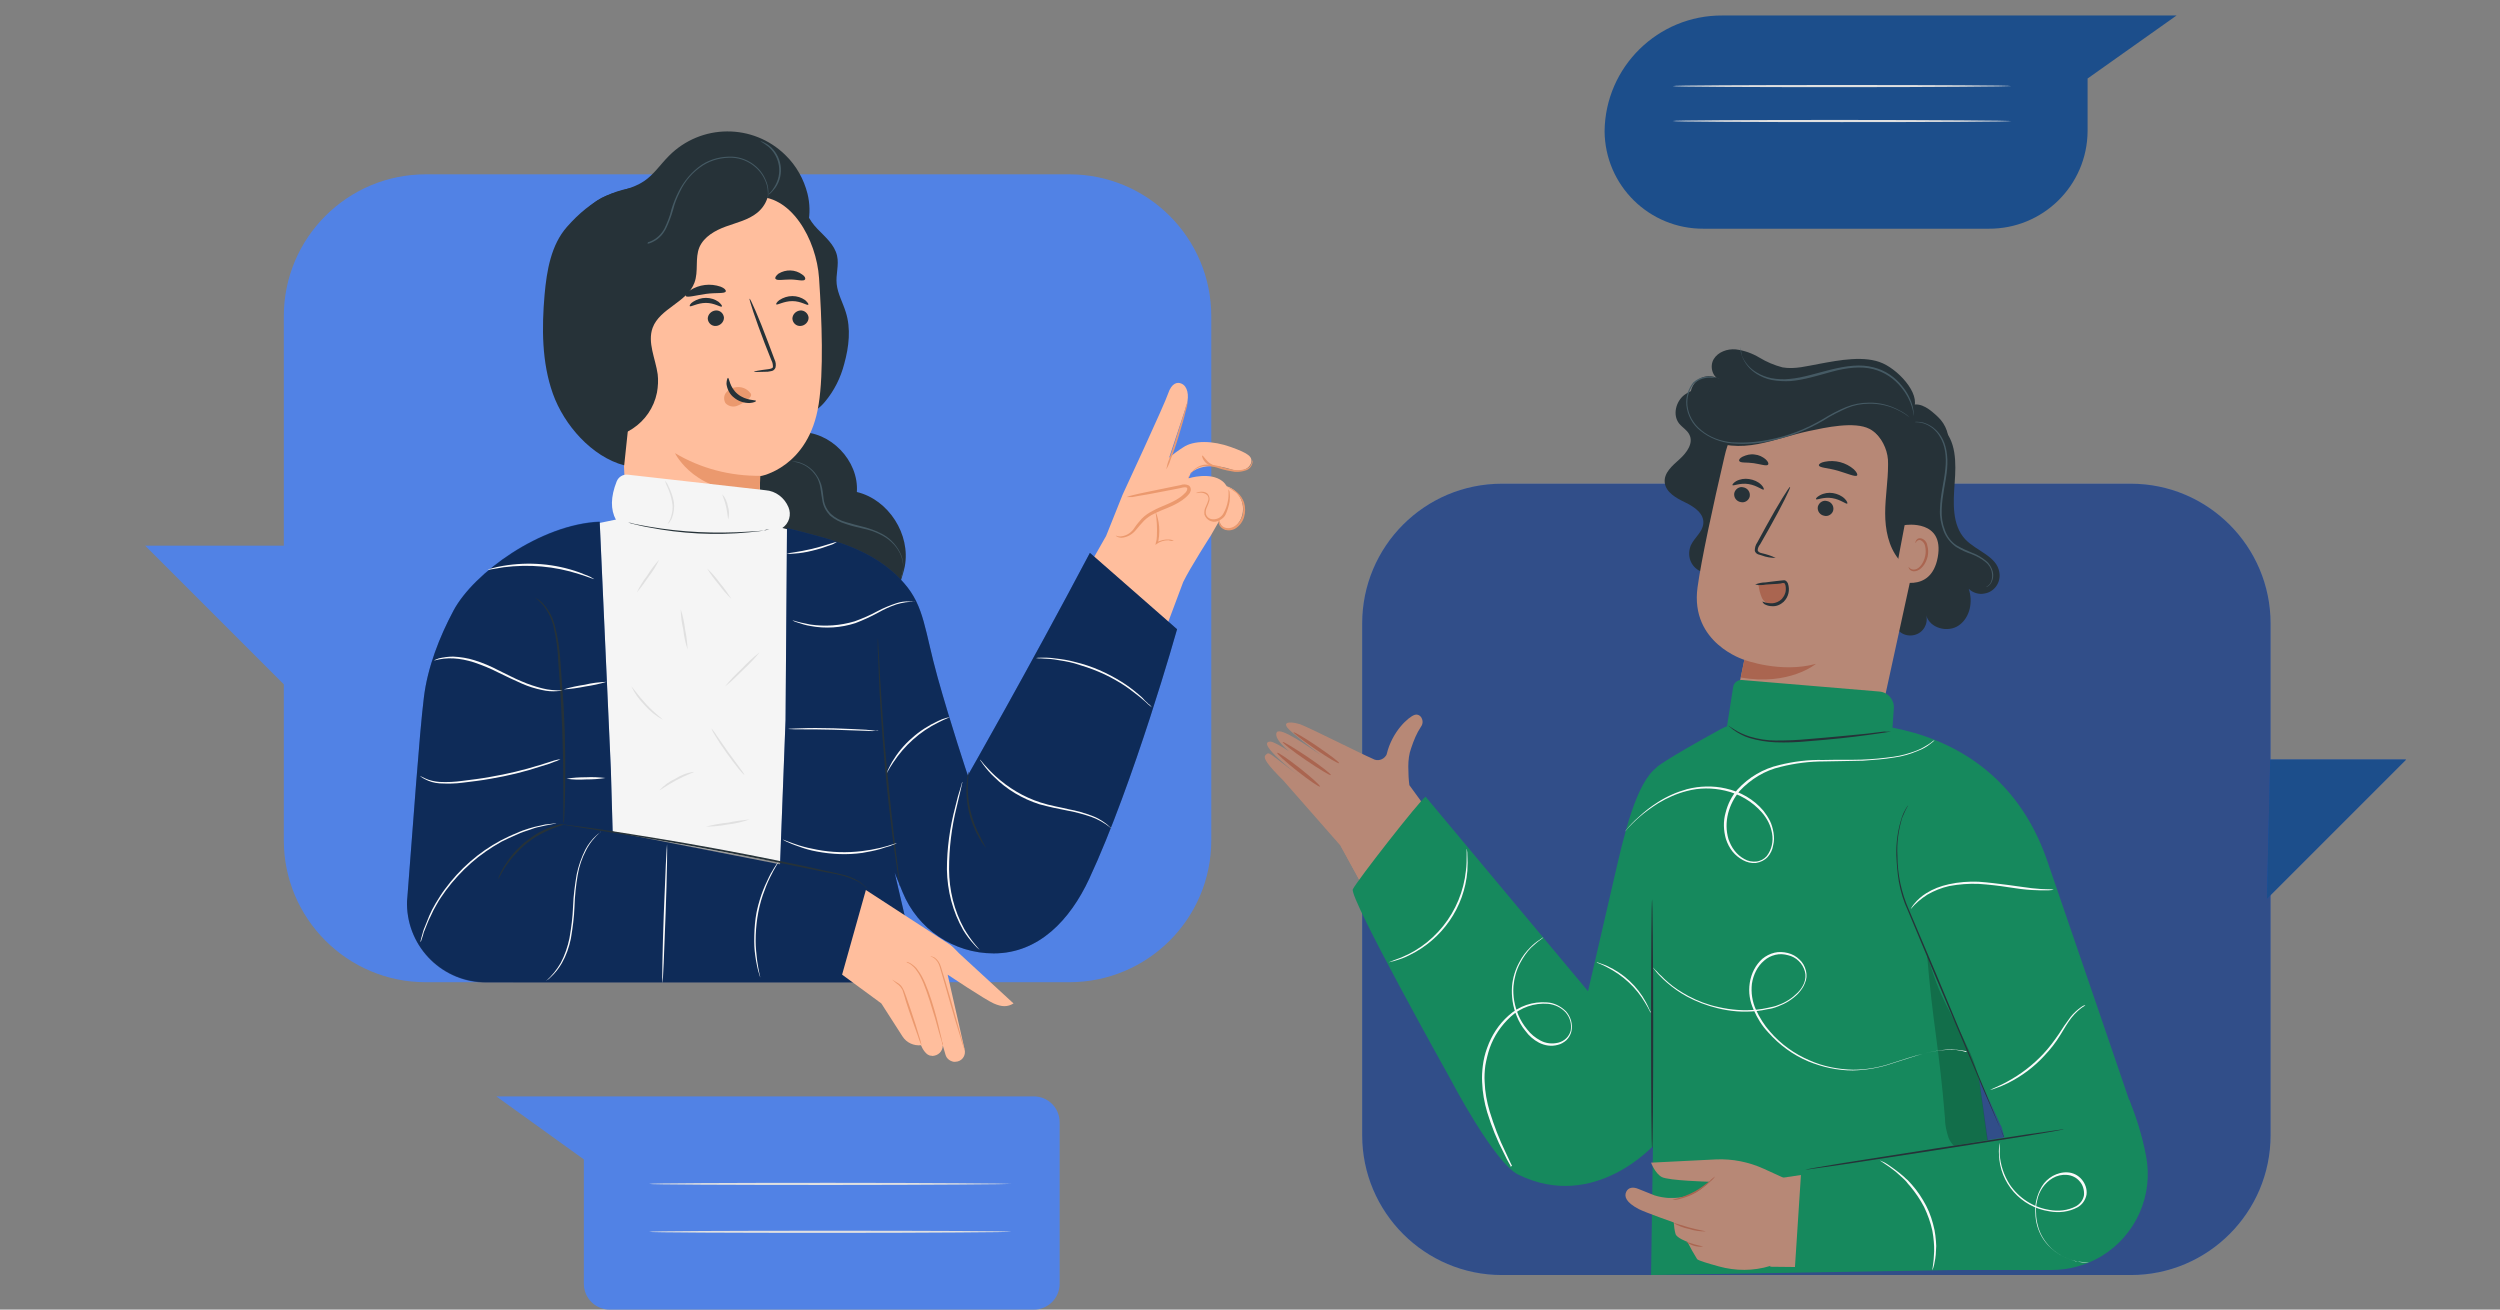 <?xml version="1.0" encoding="utf-8"?>
<!-- Generator: Adobe Illustrator 23.0.2, SVG Export Plug-In . SVG Version: 6.00 Build 0)  -->
<svg version="1.1" id="Camada_1" xmlns="http://www.w3.org/2000/svg" xmlns:xlink="http://www.w3.org/1999/xlink" x="0px" y="0px"
	 viewBox="0 0 694.1 363.6" style="enable-background:new 0 0 694.1 363.6;" xml:space="preserve">
<rect x="0" y="0" width="694.1" height="363.6" fill="#808080" stroke="none"/>
<style type="text/css">
	.st0{fill:#E0E0E0;}
	.st1{fill:#1C4E8B;}
	.st2{fill:#5182E5;}
	.st3{opacity:0.4;}
	.st4{fill:#1550AF;}
	.st5{fill:#B78876;}
	.st6{fill:#AA6550;}
	.st7{fill:#263238;}
	.st8{fill:#455A64;}
	.st9{fill:#FAFAFA;}
	.st10{fill:#16895D;}
	.st11{opacity:0.2;}
	.st12{fill:#FFBE9D;}
	.st13{fill:#EB996E;}
	.st14{fill:#F5F5F5;}
	.st15{fill:#184793;}
</style>
<title>contact-illustration</title>
<path class="st0" d="M607,175.1c0.3,0.3,0.5,0.6,0.8,1l1.9,2.9c1.6,2.4,3.8,5.8,6.2,9.6s4.5,7.2,6.1,9.7l1.8,3
	c0.2,0.4,0.4,0.7,0.6,1.1c-0.3-0.3-0.5-0.6-0.8-1l-1.9-2.9c-1.6-2.4-3.8-5.8-6.2-9.6s-4.5-7.2-6.1-9.7l-1.8-3
	C607.4,175.9,607.2,175.5,607,175.1z"/>
<path class="st0" d="M86.9,140.6c0.2-0.2,0.3-0.4,0.4-0.7l1-2c0.9-1.8,2-4.4,3.5-7.6c2.8-6.5,6.5-15.5,10.5-25.5s7.5-19.1,10.3-25.6
	l3.3-7.7l0.9-2.1c0.1-0.2,0.2-0.5,0.3-0.8c-0.2,0.2-0.3,0.4-0.4,0.7l-1,2c-0.9,1.8-2.1,4.4-3.5,7.6c-2.9,6.4-6.5,15.5-10.5,25.5
	s-7.5,19.1-10.3,25.5l-3.3,7.7l-0.9,2.1C87,140,87,140.3,86.9,140.6z"/>
<path class="st1" d="M478.2,4.3h126.1l-24.7,17.5v14.6c-0.1,15.1-12.4,27.2-27.5,27.1h-79.1c-15.1,0.1-27.4-12-27.5-27.1l0,0
	C445.7,18.6,460.3,4.2,478.2,4.3C478.2,4.3,478.2,4.3,478.2,4.3z"/>
<path class="st0" d="M558.4,23.9c0,0.1-21,0.3-47,0.3s-47-0.1-47-0.3s21-0.3,47-0.3S558.4,23.7,558.4,23.9z"/>
<path class="st0" d="M558.4,33.6c0,0.2-21,0.3-47,0.3s-47-0.1-47-0.3s21-0.3,47-0.3S558.4,33.5,558.4,33.6z"/>
<path class="st2" d="M287,304.4H137.8l24.3,17.5v34.5c0,4,3.2,7.2,7.2,7.2H287c4,0,7.2-3.2,7.2-7.2v-44.8
	C294.2,307.6,291,304.4,287,304.4z"/>
<path class="st0" d="M280.8,328.7c0,0.1-22.5,0.3-50.3,0.3s-50.3-0.1-50.3-0.3s22.5-0.3,50.3-0.3S280.8,328.6,280.8,328.7z"/>
<path class="st0" d="M280.8,342c0,0.1-22.5,0.3-50.3,0.3s-50.3-0.1-50.3-0.3s22.5-0.3,50.3-0.3S280.8,341.8,280.8,342z"/>
<g id="Character_2">
	<path class="st2" d="M417,134.3h174.6c21.4,0,38.8,17.4,38.8,38.8v142.1c0,21.4-17.4,38.8-38.8,38.8H417
		c-21.4,0-38.8-17.4-38.8-38.8V173.1C378.2,151.7,395.5,134.3,417,134.3z"/>
	<g class="st3">
		<path d="M417,134.3h174.6c21.4,0,38.8,17.4,38.8,38.8v142.1c0,21.4-17.4,38.8-38.8,38.8H417c-21.4,0-38.8-17.4-38.8-38.8V173.1
			C378.2,151.7,395.5,134.3,417,134.3z"/>
	</g>
	<polygon class="st4" points="630.3,210.9 668,210.9 629.4,249.5 	"/>
	<polygon class="st1" points="630.3,210.9 668,210.9 629.4,249.5 	"/>
	<path class="st5" d="M372.1,234.7l-15.8-18c-4.3-4.3-5.8-6.3-4.9-7.1c1.1-1,0.6-0.7,9.5,6c0,0-12.6-9.6-8.2-9.7
		c0.8,0,2.9,1.2,5.2,2.7c-3.1-2.6-4-4.4-3.4-5.3c1-1.5,8.7,3.9,12.3,6.4c-2.9-2.2-8.4-6.4-9.4-7.7c-1.3-1.8,1.4-1.6,3.6-0.9
		c2.5,0.9,16.1,7.8,20.2,9.6c1.2,0.7,2.8,0.3,3.6-0.9c0.1-0.1,0.1-0.2,0.2-0.4c1.5-6.3,6-10.3,7.7-10.9s3,1.7,1.8,3.3
		c-1.2,1.8-2,3.8-2.7,5.9c-0.6,1.6-0.8,3.4-0.8,5.1c0,2,0.1,3.7,0.3,5.2l14.5,19.9l-24.2,14L372.1,234.7z"/>
	<path class="st6" d="M366.5,218.4c-0.2,0.2-3-1.7-6.3-4.3s-5.8-4.9-5.6-5.1s3,1.7,6.3,4.3S366.6,218.1,366.5,218.4z"/>
	<path class="st6" d="M369.5,215.2c-0.2,0.2-3.3-1.7-7-4.2s-6.5-4.8-6.4-5s3.3,1.7,7,4.2S369.7,215,369.5,215.2z"/>
	<path class="st6" d="M371.8,211.9c-0.2,0.2-3.1-1.5-6.6-3.9s-6.2-4.5-6.1-4.7s3.1,1.5,6.6,3.9S371.9,211.6,371.8,211.9z"/>
	<path class="st5" d="M392.6,221l57.7,73.1l-13.2,30.8c0,0-15.8-3.5-20.6-10.2s-44.3-80-44.3-80L392.6,221z"/>
	<path class="st7" d="M539,118.6c4.2,3.6,4.1,9.9,3.7,15.4s-0.8,11.7,2.9,15.7c3.1,3.3,8.8,4.7,9.5,9.2c0.5,2.8-1.4,5.5-4.2,5.9
		c-1.5,0.3-3.1-0.2-4.3-1.3c1.2,3.5,0.4,7.9-2.7,10.1s-8.2,0.8-9.1-2.8c0.6,2.4-0.8,4.9-3.3,5.5s-4.9-0.8-5.5-3.3
		c-0.1-0.2-0.1-0.4-0.1-0.6"/>
	<path class="st7" d="M479.6,155.5c-1,2.8-4.1,4.3-7,3.3s-4.3-4.1-3.3-7c0.1-0.2,0.1-0.4,0.2-0.5c1-2.1,3.2-3.6,3.4-5.9
		c0.3-2.8-2.5-4.7-5-5.9s-5.4-2.8-5.7-5.5s2.1-4.7,4.1-6.5s4-4.5,2.7-6.9c-0.6-1.2-1.9-1.9-2.8-3c-1.9-2.4-0.9-6.2,1.5-8
		s5.7-2.1,8.7-1.6s5.8,1.8,8.7,2.6c9.7,2.8,20.2,1.5,28.9-3.8"/>
	<path class="st5" d="M497.3,220c10.8,2.2,21.3-4.7,23.6-15.4l14.2-65.1c3.7-15.5-6-31.1-21.5-34.7c-0.3-0.1-0.5-0.1-0.8-0.2
		l-1.5-0.2c-15-2.2-29.2,7.5-32.5,22.3c-3.2,13.7-6.5,29-7.5,36.4c-2.1,15.5,13,20.1,13,20.1l-2.7,13c-2.3,10.9,4.7,21.5,15.6,23.8
		C497.2,220,497.2,220,497.3,220z"/>
	<path class="st7" d="M481.5,136.9c-0.2,1.2,0.6,2.3,1.8,2.5c1.1,0.3,2.3-0.5,2.5-1.6c0,0,0,0,0,0c0.2-1.2-0.6-2.3-1.8-2.5
		C483,135,481.8,135.7,481.5,136.9C481.6,136.9,481.6,136.9,481.5,136.9z"/>
	<path class="st7" d="M481,134.7c0.2,0.3,2.1-0.7,4.5-0.3s3.9,1.8,4.2,1.5c0.1-0.1-0.1-0.7-0.7-1.3c-0.9-0.9-2.1-1.4-3.4-1.6
		c-1.2-0.2-2.5,0-3.6,0.6C481.2,134.1,480.9,134.6,481,134.7z"/>
	<path class="st7" d="M504.7,140.7c-0.2,1.2,0.6,2.3,1.8,2.5c1.1,0.3,2.3-0.5,2.5-1.6c0,0,0,0,0,0c0.2-1.2-0.6-2.3-1.8-2.5
		C506.2,138.8,505,139.5,504.7,140.7C504.7,140.7,504.7,140.7,504.7,140.7z"/>
	<path class="st7" d="M504.2,138.6c0.2,0.3,2.1-0.7,4.5-0.3s3.9,1.8,4.2,1.5c0.1-0.1-0.1-0.7-0.7-1.3c-0.9-0.9-2.1-1.4-3.3-1.6
		c-1.2-0.2-2.5,0-3.6,0.6C504.4,138,504.1,138.4,504.2,138.6z"/>
	<path class="st7" d="M493,154.9c-1.2-0.6-2.5-1-3.8-1.3c-0.6-0.1-1.1-0.4-1.2-0.8c0-0.6,0.3-1.2,0.7-1.7c0.8-1.4,1.6-2.8,2.5-4.4
		c3.5-6.2,6-11.3,5.8-11.5s-3.3,4.8-6.7,11l-2.4,4.4c-0.5,0.7-0.7,1.5-0.7,2.3c0.1,0.4,0.4,0.8,0.9,1c0.3,0.1,0.7,0.2,1,0.3
		C490.4,154.7,491.7,154.9,493,154.9z"/>
	<path class="st7" d="M505,129.2c0.1,0.7,2.6,0.7,5.3,1.5s4.9,1.8,5.3,1.3c0.2-0.3-0.1-0.9-0.9-1.7c-2.2-1.9-5.2-2.7-8.1-2.1
		C505.5,128.4,504.9,128.9,505,129.2z"/>
	<path class="st7" d="M482.9,128c0.3,0.6,2,0.3,4,0.6s3.6,0.9,4,0.4c0.2-0.3,0-0.8-0.6-1.4c-0.9-0.8-2-1.3-3.1-1.4
		c-1.2-0.2-2.3,0.1-3.4,0.6C483,127.2,482.7,127.7,482.9,128z"/>
	<path class="st7" d="M520.8,120.2L520.8,120.2c2.2,2.4,3.5,5.4,3.4,8.6v0.3c0,4.5-0.8,8.9-0.8,13.4s0.9,9.2,3.7,12.7
		c1.2,1.4,3.4,2.6,4.7,1.3c0.5-0.6,0.8-1.2,0.8-1.9c2.4-10.5,6.7-19.5,8.3-30.6c0.5-3-0.6-6.1-2.8-8.2c-2.1-2-4.7-4.2-7.4-3.3
		s-6.8,5.2-9.1,7"/>
	<path class="st5" d="M528.8,145.8c0.3-0.1,11.1-1.6,9.2,8.9s-12,6.4-12,6.1S528.8,145.8,528.8,145.8z"/>
	<path class="st6" d="M529.9,157.4c0,0,0.2,0.2,0.4,0.4c0.4,0.3,0.9,0.4,1.4,0.3c1.2-0.2,2.4-1.8,2.8-3.7c0.2-0.9,0.2-1.8,0-2.7
		c-0.1-0.7-0.5-1.3-1.2-1.7c-0.4-0.2-0.9,0-1.2,0.3c-0.2,0.3-0.2,0.5-0.2,0.5s-0.2-0.2,0-0.6c0.1-0.2,0.3-0.5,0.5-0.6
		c0.3-0.2,0.7-0.2,1.1-0.1c0.9,0.3,1.5,1.1,1.6,2c0.3,1,0.3,2,0.1,3c-0.5,2.1-1.9,3.9-3.5,4.1c-0.6,0.1-1.2-0.1-1.6-0.6
		C529.9,157.7,529.9,157.4,529.9,157.4z"/>
	<path class="st7" d="M530.8,114.2c3.2-3.8-3-11-8-13.3s-12.2-0.9-17.6,0.1c-3.4,0.6-6.9,1.6-10.3,1c-2.3-0.6-4.4-1.5-6.4-2.7
		c-2-1.2-4.2-2-6.6-2.3c-2.3-0.2-4.9,0.7-6.1,2.7s-0.4,5.1,1.9,5.8c-2.3-1.7-5.6-1.3-7.3,1c-1.7,2.3-1.3,5.6,1,7.3
		c1,0.8,2.3,1.1,3.5,1.1c-1.3-1.3-3.9,0.2-4,2.1s1.4,3.5,3,4.5c4.1,2.6,9.3,2.7,14.1,1.8s9.4-2.6,14.1-3.6s12.8-2.8,17-0.6
		c3.2,1.7,4.9,6,6.9,5.4c1.9-0.7,3.4-2.3,4-4.3C530.6,118.3,530.8,116.3,530.8,114.2"/>
	<path class="st8" d="M551.4,163c0.2,0,0.4-0.1,0.5-0.2c0.5-0.3,0.9-0.8,1.1-1.3c0.4-0.8,0.5-1.8,0.3-2.7c-0.3-1.2-0.9-2.3-1.9-3.1
		c-1.1-0.9-2.4-1.7-3.8-2.2c-1.5-0.6-3-1.3-4.4-2.1c-1.5-1-2.6-2.5-3.2-4.2c-0.7-1.8-1-3.7-0.9-5.7c0.1-4,1.2-7.8,1.5-11.3
		s-0.2-6.8-1.7-9.1c-1.1-1.8-2.9-3.2-5-3.8c-0.6-0.1-1.1-0.2-1.7-0.2c-0.2,0-0.4,0-0.6,0.1c0.8,0,1.5,0.1,2.3,0.3
		c2,0.6,3.7,2,4.7,3.8c1.4,2.2,1.9,5.4,1.5,8.9c-0.3,3.4-1.4,7.2-1.5,11.3c-0.1,2,0.3,4,1,5.9c0.7,1.8,1.9,3.3,3.4,4.4
		c1.4,0.9,3,1.6,4.5,2.1c1.3,0.5,2.6,1.2,3.7,2.1c0.9,0.7,1.6,1.7,1.8,2.9c0.2,0.9,0.1,1.8-0.2,2.6
		C552.6,162.1,552.1,162.6,551.4,163z"/>
	<path class="st8" d="M477.4,105.2c-0.1-0.1-0.3-0.2-0.5-0.2c-0.2-0.1-0.4-0.2-0.6-0.2c-0.3-0.1-0.6-0.2-0.9-0.2
		c-1.9-0.3-3.9,0.3-5.3,1.6l0,0c-1.4,1.8-2.1,4-1.9,6.3c0.3,2.8,1.7,5.4,3.9,7.1c2.5,2,5.5,3.2,8.7,3.5c3.5,0.3,7,0.1,10.4-0.6
		c5.4-1.1,10.6-3.1,15.3-5.9c2-1.3,4.1-2.3,6.3-3.3c1.9-0.8,3.9-1.2,6-1.2c3-0.1,6,0.6,8.6,2c1,0.5,1.9,1.1,2.8,1.8
		c-0.8-0.8-1.7-1.4-2.7-1.9c-2.7-1.5-5.7-2.3-8.7-2.2c-2.1,0-4.2,0.4-6.2,1.2c-2.2,0.9-4.3,2-6.4,3.3c-4.7,2.8-9.8,4.8-15.2,5.8
		c-3.4,0.7-6.8,0.9-10.2,0.7c-3.1-0.3-6.1-1.4-8.5-3.4c-2.1-1.7-3.5-4.1-3.8-6.8c-0.2-2.1,0.4-4.3,1.7-6l0,0
		c1.4-1.3,3.2-1.9,5.1-1.7C476.1,104.7,476.7,104.9,477.4,105.2z"/>
	<path class="st8" d="M483.2,96.4c0,0.8,0.1,1.6,0.4,2.4c0.8,2.1,2.2,3.8,4.1,5c1.3,0.8,2.7,1.4,4.2,1.7c1.7,0.3,3.5,0.4,5.2,0.3
		c3.7-0.3,7.5-1.5,11.5-2.6s8.1-1.6,11.5-0.7c3.1,0.8,5.8,2.6,7.8,5.1c1.4,1.7,2.4,3.6,3,5.6c0.4,1.5,0.5,2.3,0.5,2.3
		c0-0.2,0-0.4,0-0.6c-0.1-0.6-0.2-1.2-0.3-1.8c-0.5-2.1-1.5-4.1-2.9-5.8c-2-2.6-4.8-4.5-8-5.3c-3.6-1-7.7-0.4-11.8,0.6
		s-7.9,2.3-11.5,2.6c-1.7,0.2-3.4,0.1-5.1-0.2c-1.4-0.3-2.8-0.8-4.1-1.6c-1.9-1.1-3.3-2.8-4.1-4.7C483.5,98,483.3,97.2,483.2,96.4z"
		/>
	<path class="st6" d="M488.3,162.8c0.1,1,0.4,2,0.8,3c0.4,1,1.2,1.7,2.3,2c1.1,0.2,2.2-0.1,3-0.9c0.8-0.8,1.3-1.8,1.4-2.9
		c0.2-1,0-2.3-1-2.6c-0.4-0.1-0.8-0.1-1.2,0l-5.5,1"/>
	<path class="st7" d="M489.3,167c0.9,0.4,1.8,0.5,2.8,0.5c1-0.1,1.9-0.5,2.6-1.2c0.8-0.9,1.2-2,1.1-3.2c0-0.3-0.1-0.6-0.2-0.9
		c-0.1-0.3-0.1-0.2-0.3-0.3s-0.6,0-0.9,0.1l-0.9,0.1c-1.2,0.1-2.3,0.1-3.2,0.2c-1,0.2-2,0.2-3,0c0.9-0.4,1.9-0.6,2.9-0.6
		c0.9-0.1,2-0.3,3.2-0.4l0.9-0.1c0.3,0,0.7-0.1,1-0.1c0.3,0,0.5,0.1,0.7,0.3c0.2,0.2,0.3,0.4,0.4,0.6c0.6,1.8,0.2,3.7-1.2,5.1
		c-0.9,0.8-2,1.3-3.2,1.2c-0.8,0-1.5-0.2-2.2-0.6C489.4,167.3,489.3,167,489.3,167z"/>
	<path class="st6" d="M484.3,183.2c0,0,10.1,3.8,19.9,1.1c0,0-7.4,6.2-20.9,3.8L484.3,183.2z"/>
	<path class="st9" d="M499.7,326.6c-0.5-0.3-0.9-0.7-1.4-1c-0.4-0.4-1-0.8-1.6-1.2s-1.4-1-2.2-1.6s-1.7-1.1-2.8-1.7
		s-2.1-1.2-3.3-1.8c-5.1-2.5-10.6-4.2-16.3-4.9c-1.3-0.1-2.5-0.3-3.7-0.3s-2.3-0.1-3.3-0.1s-1.9,0.1-2.7,0.1s-1.5,0.1-2,0.2
		c-0.6,0.1-1.2,0.1-1.7,0.1c0.6-0.2,1.1-0.3,1.7-0.3c0.7-0.1,1.3-0.2,2-0.2c0.8-0.1,1.7-0.2,2.7-0.2s2.1-0.1,3.3,0s2.4,0.2,3.8,0.3
		c5.7,0.7,11.3,2.3,16.5,4.9c1.2,0.6,2.3,1.2,3.3,1.8s1.9,1.2,2.8,1.8s1.5,1.1,2.2,1.6s1.1,0.9,1.6,1.3
		C498.9,325.8,499.3,326.2,499.7,326.6z"/>
	<path class="st10" d="M440.9,275.2l8.2-35.5c3.1-13.4,6.9-26.2,13.1-27.7v4.1l-2.7,101.5c0,0-16.7,19-38,8.5
		c-6.7-3.3-18.8-26.5-18.8-26.5s-28.2-50.4-27.1-52.7s18.5-24.6,20.2-25.7L440.9,275.2z"/>
	<path class="st10" d="M525.3,202c16.3,3.1,34.7,12.6,43.1,37c3.1,8.9,25.5,74.5,25.5,74.5l-38.3-0.8l-6.2-13.5l3,21.9l2.6,31.3
		l-96.6,1.6l0.7-47.2L460,213c0,0,1.1-1.4,17.8-10.6C488.1,196.7,525.3,202,525.3,202z"/>
	<g class="st11">
		<path d="M535,264.7c1.6,19.8,3.4,25.9,5,45.7c0,1.9,0.4,3.7,1,5.5c0.7,1.8,2.2,3.1,4,3.6c2.8,0.6,6.5,2.6,7.3-0.1l-2.7-19.1
			c-0.6-2.8-1.5-5.5-2.6-8C541,279.1,538.8,278.3,535,264.7"/>
	</g>
	<path class="st10" d="M477.8,212.6l0.3-2.1l3.1-19.8c0.2-1.2,1.3-2,2.5-1.9l38.1,3.2c2.4,0.2,4.2,2.3,4,4.7l-0.8,11.5L513,223.7
		l-17.1,2.7"/>
	<path class="st7" d="M458.7,249.7c0.1,0,0.3,15.5,0.3,34.6s-0.1,34.6-0.3,34.6s-0.3-15.5-0.3-34.6S458.5,249.7,458.7,249.7z"/>
	<path class="st7" d="M556.5,315.8c0-0.1-0.1-0.1-0.1-0.2c-0.1-0.2-0.2-0.4-0.3-0.7l-1.2-2.6l-4.2-9.7l-13.6-32.1l-7.4-17.7
		c-1.2-2.6-2-5.2-2.5-8c-0.4-2.4-0.6-4.9-0.7-7.3c-0.1-3.6,0.4-7.1,1.5-10.5l0.3-0.8c0.1-0.2,0.2-0.5,0.3-0.7
		c0.2-0.4,0.4-0.7,0.6-1.1l0.4-0.6l0.2-0.2c-0.7,1.1-1.2,2.3-1.7,3.5c-1,3.4-1.5,6.9-1.3,10.4c0,5.2,1.1,10.4,3.2,15.1l7.5,17.7
		l13.4,32.1c1.7,4.1,3,7.4,4,9.8l1.1,2.7l0.3,0.7C556.4,315.7,556.4,315.7,556.5,315.8z"/>
	<path class="st9" d="M537.2,205.4c-0.3,0.4-0.7,0.7-1.1,1c-1.1,0.9-2.3,1.6-3.7,2.1c-2.1,0.9-4.2,1.5-6.4,1.8
		c-2.9,0.5-5.9,0.7-8.8,0.9c-3.3,0.1-6.9,0.1-10.7,0.2c-4.1,0-8.1,0.5-12.1,1.5c-4.4,1-8.3,3.4-11.4,6.7c-1.5,1.8-2.6,3.9-3.2,6.2
		c-0.6,2.4-0.6,4.8,0.1,7.2c0.4,1.1,0.9,2.2,1.7,3.2c0.7,0.9,1.6,1.7,2.7,2.3c1,0.6,2.2,0.8,3.3,0.7c1.1-0.1,2.2-0.7,2.9-1.5
		c1.4-1.8,1.9-4.1,1.5-6.3c-0.2-1.1-0.5-2.1-1-3.1c-0.5-1-1.1-1.9-1.8-2.7c-2.7-3.1-6.3-5.2-10.3-6.1c-3.5-0.8-7.1-0.8-10.5,0.1
		c-2.8,0.7-5.5,1.9-8,3.4c-1.9,1.2-3.7,2.5-5.3,3.9c-1.4,1.2-2.3,2.2-3,2.9l-0.7,0.8l-0.3,0.3c1.2-1.5,2.5-2.9,3.9-4.1
		c1.6-1.5,3.4-2.9,5.3-4.1c2.5-1.6,5.2-2.8,8.1-3.6c3.5-0.9,7.2-1,10.7-0.2c4.1,0.9,7.8,3,10.5,6.2c0.7,0.9,1.3,1.8,1.8,2.8
		c0.5,1,0.8,2.1,1,3.3c0.2,1.2,0.2,2.3-0.1,3.5c-0.2,1.2-0.7,2.3-1.5,3.2c-0.8,0.9-2,1.5-3.3,1.7c-1.3,0.1-2.5-0.2-3.6-0.8
		c-1.1-0.6-2.1-1.4-2.9-2.4c-0.8-1-1.4-2.2-1.8-3.4c-0.7-2.4-0.8-5-0.1-7.4c0.6-2.4,1.7-4.6,3.3-6.4c3.1-3.4,7.2-5.8,11.6-6.8
		c4-1,8.1-1.5,12.2-1.4c3.9-0.1,7.4,0,10.7-0.1c2.9-0.1,5.9-0.4,8.8-0.8c2.2-0.3,4.3-0.9,6.4-1.7c1.3-0.5,2.5-1.2,3.7-2
		c0.4-0.3,0.7-0.5,0.9-0.7C537,205.6,537.1,205.5,537.2,205.4z"/>
	<path class="st9" d="M570.2,247c-0.1,0-0.3,0.1-0.4,0.1c-0.3,0-0.7,0.1-1.2,0.1c-1.5,0-3,0-4.5-0.1c-1.9-0.1-4.2-0.4-6.7-0.8
		s-5.2-0.7-8.1-0.9c-2.7-0.1-5.4,0.1-8.1,0.6c-2.2,0.5-4.2,1.3-6.1,2.4c-1.7,1.1-3.3,2.4-4.6,4c0.1-0.1,0.1-0.3,0.2-0.4
		c0.2-0.4,0.5-0.7,0.7-1c1-1.2,2.1-2.2,3.4-3c1.9-1.2,4-2,6.3-2.5c2.7-0.6,5.5-0.8,8.2-0.7c2.9,0.2,5.7,0.6,8.2,0.9s4.7,0.7,6.6,0.9
		s3.4,0.3,4.5,0.3C569.2,246.9,569.7,246.9,570.2,247z"/>
	<path class="st9" d="M546.2,291.9c-1.9-0.4-3.8-0.6-5.7-0.5c-2.3,0.2-4.5,0.6-6.7,1.2c-2.5,0.7-5.4,1.7-8.6,2.7
		c-3.5,1.2-7.1,1.8-10.8,1.9c-4.2,0-8.4-0.9-12.3-2.5c-4.3-1.8-8.1-4.6-11.2-8.1c-1.7-1.8-3-3.9-4-6.2c-1.1-2.4-1.5-4.9-1.1-7.5
		c0.4-2.6,1.6-5,3.5-6.7c1-0.8,2.1-1.4,3.4-1.7c1.2-0.3,2.5-0.2,3.7,0.1c1.2,0.3,2.3,0.9,3.2,1.8c0.9,0.8,1.5,1.9,1.8,3.1
		c0.3,1.2,0.2,2.4-0.3,3.5c-0.4,1.1-1.1,2-1.9,2.9c-1.6,1.6-3.4,2.7-5.5,3.5c-1,0.4-2,0.7-3,0.8c-0.5,0.1-1,0.2-1.5,0.3l-1.5,0.2
		c-3.7,0.4-7.3,0.1-10.9-0.8c-2.9-0.7-5.8-1.8-8.4-3.2c-2-1.1-3.9-2.4-5.6-3.9l-1-0.9l-0.8-0.8c-0.4-0.4-0.9-0.9-1.2-1.3
		c-0.3-0.4-0.5-0.6-0.7-0.9s-0.2-0.3-0.2-0.3l0.3,0.3c0.2,0.2,0.4,0.5,0.8,0.8c0.4,0.5,0.8,0.9,1.3,1.3l0.8,0.8l1,0.9
		c1.7,1.5,3.6,2.7,5.6,3.8c2.6,1.4,5.5,2.5,8.4,3.1c3.5,0.8,7.2,1.1,10.8,0.7l1.5-0.2c0.5-0.1,1-0.2,1.5-0.3c1-0.2,2-0.4,2.9-0.8
		c2-0.7,3.8-1.9,5.3-3.4c0.8-0.8,1.4-1.7,1.8-2.7c0.4-1,0.5-2.2,0.2-3.2c-0.6-2.2-2.4-4-4.7-4.5c-1.1-0.3-2.3-0.4-3.5-0.1
		c-1.2,0.3-2.2,0.8-3.1,1.6c-1.9,1.6-3,3.9-3.4,6.4c-0.3,2.5,0.1,5,1.1,7.2c1,2.2,2.3,4.3,3.9,6.1c3,3.5,6.8,6.2,11,8
		c3.8,1.7,7.9,2.5,12.1,2.6c3.6,0,7.2-0.6,10.7-1.8c3.2-1,6-2,8.6-2.6c2.2-0.6,4.5-1,6.7-1.1c0.8,0,1.7,0,2.5,0
		c0.7,0.1,1.3,0.2,1.8,0.3l1.1,0.3C545.9,291.7,546.1,291.8,546.2,291.9z"/>
	<path class="st9" d="M458.3,281.2c-0.1,0-0.5-1.1-1.5-2.7c-2.5-4.3-6.2-7.7-10.7-10c-1.7-0.9-2.8-1.2-2.8-1.3s0.3,0,0.8,0.2
		c0.7,0.2,1.4,0.5,2.1,0.8c4.6,2.1,8.4,5.6,10.8,10.1c0.4,0.7,0.7,1.4,1,2.1C458.2,280.7,458.3,280.9,458.3,281.2z"/>
	<path class="st9" d="M419.5,324c-0.1-0.1-0.1-0.2-0.1-0.3L419,323c-0.4-0.7-0.9-1.6-1.5-2.9c-1.9-3.6-3.4-7.4-4.6-11.3
		c-0.8-2.7-1.3-5.5-1.4-8.3c-0.1-1.6,0-3.1,0.2-4.7c0.2-1.6,0.6-3.3,1.2-4.9c1.2-3.4,3.2-6.5,5.9-8.9c2.9-2.7,6.8-4,10.7-3.7
		c2,0.1,3.9,1.1,5.3,2.5c1.3,1.5,1.9,3.5,1.5,5.5c-0.2,0.9-0.7,1.8-1.4,2.5c-0.7,0.6-1.5,1.1-2.4,1.3c-1.8,0.5-3.6,0.2-5.2-0.6
		c-1.5-0.8-2.8-1.9-3.8-3.3c-1-1.2-1.8-2.6-2.4-4.1c-1.1-2.6-1.5-5.5-1.3-8.3c0.2-2.3,0.9-4.6,2-6.6c0.8-1.6,1.9-3,3.1-4.2
		c0.8-0.8,1.6-1.5,2.6-2.1c0.2-0.2,0.5-0.3,0.7-0.5c0.1-0.1,0.2-0.1,0.3-0.1c0,0-0.3,0.2-0.9,0.7c-0.9,0.6-1.7,1.4-2.5,2.1
		c-1.2,1.2-2.2,2.7-3,4.2c-1.1,2-1.7,4.3-1.9,6.5c-0.2,2.8,0.3,5.5,1.4,8.1c0.6,1.4,1.4,2.7,2.4,3.9c1,1.3,2.2,2.3,3.7,3.1
		c1.5,0.8,3.2,1,4.9,0.6c1.7-0.4,3.1-1.7,3.5-3.4c0.3-1.8-0.2-3.6-1.4-5c-1.3-1.4-3-2.2-4.9-2.4c-3.8-0.3-7.6,1-10.4,3.6
		c-2.6,2.4-4.6,5.3-5.8,8.7c-0.5,1.5-0.9,3.1-1.2,4.8c-0.2,1.5-0.3,3.1-0.2,4.6c0.1,2.8,0.6,5.5,1.4,8.2c1.2,3.9,2.6,7.6,4.4,11.3
		c0.6,1.3,1.1,2.3,1.4,3l0.4,0.8C419.5,323.8,419.5,323.9,419.5,324z"/>
	<path class="st9" d="M407.2,235.7c0.1,0.1,0.1,0.3,0.1,0.4c0.1,0.4,0.1,0.8,0.1,1.2c0.1,1.5,0.1,3,0,4.5c-0.8,10.1-7,19-16.1,23.4
		c-1.3,0.7-2.8,1.2-4.2,1.6c-0.5,0.1-0.9,0.2-1.2,0.3c-0.1,0-0.3,0.1-0.4,0.1c0.5-0.2,1-0.4,1.5-0.6c11-3.6,18.8-13.4,20-24.9
		c0.2-1.5,0.2-3,0.2-4.4C407.2,236.8,407.2,236.3,407.2,235.7z"/>
	<path class="st9" d="M579,279.1c-1.5,0.9-2.8,2.1-3.9,3.5c-1,1.3-2,3-3.1,4.8c-1.2,2-2.7,3.9-4.3,5.6c-2.9,3.2-6.4,5.8-10.2,7.7
		c-1.2,0.6-2.4,1.1-3.6,1.5c-0.4,0.2-0.9,0.3-1.4,0.4c0.4-0.2,0.9-0.4,1.3-0.6c0.8-0.4,2.1-0.9,3.5-1.7c3.7-2,7.1-4.6,10-7.7
		c1.6-1.7,3-3.6,4.3-5.5c1-1.6,2.1-3.2,3.3-4.8c0.8-1,1.8-1.9,2.9-2.7c0.3-0.2,0.6-0.4,0.9-0.5C578.9,279.1,579,279.1,579,279.1z"/>
	<path class="st7" d="M525,203.1c-0.1,0-0.3,0.1-0.5,0.1l-1.3,0.2c-1.2,0.2-2.8,0.4-4.9,0.7c-4.2,0.6-9.9,1.2-16.3,1.7
		c-3,0.3-6,0.4-9,0.3c-2.5-0.1-4.9-0.5-7.3-1.2c-1.6-0.5-3.1-1.3-4.5-2.3c-0.4-0.3-0.7-0.6-1.1-0.9c-0.1-0.1-0.2-0.2-0.3-0.3
		c0,0,0.5,0.4,1.5,1c1.4,0.9,2.9,1.6,4.5,2.1c2.3,0.7,4.8,1.1,7.2,1.1c3,0,6-0.1,9-0.4c6.4-0.5,12.1-1.1,16.3-1.5l4.9-0.6
		C523.8,203.2,524.4,203.1,525,203.1z"/>
	<path class="st5" d="M593.4,320.5c2.8,14.6-6.7,28.7-21.3,31.5c-1.6,0.3-3.2,0.5-4.8,0.5l-75.8-0.8l2-24.5l64.9-9.7"/>
	<path class="st5" d="M498.3,328.2c-0.4,0.1-4.7-1.9-8.6-3.7c-4.2-1.9-8.7-2.8-13.3-2.6l-18,0.9c0,0,1.1,3,3,4s13.1,1.3,13.1,1.3
		l-0.6,0.6c-2.4,2.4-5.6,3.8-9,3.9h-1.7c-1.3-0.1-2.5-0.3-3.8-0.7l-4.5-1.8c-1.4-0.6-2.8-0.5-3.4,0.8s-0.1,2.9,3.5,4.8
		c2,1,9.7,3.7,9.7,3.7c0.1,1.1,0.2,2.2,0.5,3.2c0.3,1.1,3.3,2.2,3.3,2.2c0.8,1.6,1.7,3.2,2.7,4.8c0.4,0.4,3.1,1.2,6,2
		c4.7,1.3,9.6,1.3,14.2-0.1l6.9-2v-21"/>
	<path class="st6" d="M473.6,341.9c-1.6,0-3.2-0.2-4.7-0.7c-1.6-0.3-3-0.9-4.4-1.7c0-0.1,2,0.6,4.5,1.3S473.6,341.8,473.6,341.9z"/>
	<path class="st6" d="M472.9,346.1c-1.7,0.2-3.4-0.3-4.8-1.3c0.8,0.2,1.6,0.4,2.4,0.7C471.3,345.7,472.1,345.9,472.9,346.1z"/>
	<path class="st6" d="M476.2,326.6c-0.4,0.6-0.9,1.1-1.4,1.5c-1.2,1.1-2.5,2.1-3.9,3c-1.4,0.8-3,1.4-4.6,1.8c-0.7,0.2-1.3,0.3-2,0.2
		c2.2-0.5,4.4-1.3,6.4-2.4c1.4-0.8,2.7-1.8,4-2.8C475.1,327.4,475.7,327,476.2,326.6z"/>
	<path class="st10" d="M500.1,324.9l-1.8,27.7h71.3c4.8,0,9.6-1.3,13.8-3.8l0,0c9.6-5.8,14.6-17,12.4-28c-1-5.3-2.6-10.4-4.6-15.4
		l-35.9,5.9l1.2,4.5L500.1,324.9z"/>
	<path class="st7" d="M573,313.5c-0.2,0.1-0.5,0.1-0.7,0.2l-2.1,0.4l-7.7,1.3l-25.4,4l-25.4,3.9l-7.7,1.1l-2.1,0.3
		c-0.2,0-0.5,0.1-0.7,0.1c0.2-0.1,0.5-0.1,0.7-0.2l2.1-0.4l7.7-1.3l25.4-4l25.4-3.9l7.7-1.1l2.1-0.3
		C572.5,313.5,572.8,313.5,573,313.5z"/>
	<path class="st9" d="M536.5,352.7c-0.1,0,0.4-2,0.5-5.3c0-0.9,0-1.8-0.1-2.7c-0.1-1-0.2-2-0.4-3c-0.5-2.3-1.3-4.5-2.3-6.6
		c-1.1-2.1-2.4-4-3.9-5.8c-0.4-0.4-0.7-0.8-1-1.2c-0.3-0.4-0.7-0.7-1-1c-0.7-0.7-1.4-1.2-2-1.8c-2.5-2-4.4-3-4.3-3.1
		c0.4,0.2,0.9,0.4,1.3,0.6c0.5,0.3,1,0.6,1.4,0.9c0.5,0.4,1.2,0.8,1.8,1.3c0.7,0.5,1.4,1.1,2.1,1.7c0.3,0.3,0.7,0.7,1.1,1l1.1,1.2
		c1.6,1.8,2.9,3.8,4,5.9c1.1,2.1,1.8,4.4,2.3,6.7c0.2,1,0.3,2,0.4,3.1c0.1,0.9,0.1,1.8,0,2.7c0,0.7-0.1,1.5-0.2,2.2
		c-0.1,0.6-0.2,1.1-0.3,1.6C536.8,351.8,536.7,352.3,536.5,352.7z"/>
	<path class="st9" d="M579.9,350.6c-1.1,0-2.2-0.1-3.3-0.4c-1.3-0.3-2.5-0.7-3.7-1.3c-1.6-0.8-3-1.8-4.2-3.1
		c-1.5-1.6-2.5-3.4-3.1-5.5c-0.3-1.1-0.5-2.3-0.5-3.5c-0.1-1.3,0-2.5,0.3-3.7c0.3-1.3,0.8-2.5,1.5-3.7c0.7-1.2,1.8-2.2,3-2.9
		c1.3-0.7,2.7-1.1,4.2-1c1.5,0.1,2.9,0.8,3.9,2c1,1.2,1.5,2.7,1.3,4.2c-0.3,1.5-1.2,2.8-2.5,3.5c-2.4,1.3-5.2,1.6-7.9,1.1
		c-7.8-1.2-13.7-7.8-13.9-15.8c-0.1-1.1,0-2.2,0.3-3.3c-0.1,1.1-0.1,2.2-0.1,3.3c0.2,3,1.2,5.9,2.8,8.4c2.5,3.7,6.5,6.3,10.9,7
		c2.6,0.5,5.2,0.2,7.5-1c1.2-0.7,2-1.8,2.2-3.1c0.1-1.4-0.3-2.8-1.2-3.8c-0.9-1.1-2.2-1.7-3.6-1.8c-1.4-0.1-2.7,0.2-3.9,0.9
		c-2.2,1.3-3.8,3.6-4.3,6.2c-0.3,1.2-0.4,2.4-0.3,3.6c0,1.1,0.2,2.3,0.5,3.4c0.5,2,1.5,3.8,2.9,5.4c1.1,1.3,2.5,2.3,4,3.1
		c1.1,0.6,2.4,1,3.6,1.4C578.7,350.5,579.9,350.5,579.9,350.6z"/>
</g>
<g id="Character_1">
	<path class="st2" d="M296.9,48.4H118.2c-21.7,0-39.4,17.6-39.4,39.4v63.7H40.3L78.8,190v43.3c0,21.7,17.6,39.4,39.4,39.4h178.7
		c21.7,0,39.4-17.6,39.4-39.4c0,0,0,0,0,0V87.8C336.3,66,318.6,48.4,296.9,48.4L296.9,48.4z"/>
	<path class="st7" d="M223.9,55.1c-1.1,2.9,0.8,6.1,3,8.4s4.8,4.4,5.5,7.5c0.6,2.6-0.4,5.2-0.1,7.9s1.7,5.1,2.5,7.7
		c1.5,4.6,0.9,9.7-0.4,14.4c-1,3.9-2.8,7.5-5.4,10.6c-2.6,3.1-6.4,4.9-10.5,5c-1.1,0.1-2.3-0.3-3.1-1.1c-0.6-0.8-0.9-1.8-0.9-2.8
		c-2.3-20.1-2.3-40.5,0-60.6"/>
	<path class="st7" d="M221.8,120c8.7-0.4,16.7,7.9,16.1,16.6c8.8,2.1,15,11.8,13.3,20.7c-0.6,2.9-1.9,5.7-2.1,8.7
		c-0.2,3.3,1,6.4,1.6,9.6c1.1,5.8,0.5,11.9-1.7,17.4c-1.4,3.3-3.9,6.7-7.5,6.8c-2.5-0.1-4.7-1.4-6-3.5c-1.2-2.1-2.1-4.4-2.4-6.8
		c-1.6-7.8-2-15.8-4.2-23.5s-6.3-15.2-13.3-19.1c-3.8-2.2-8.4-3.2-11.5-6.4c-3.1-3.5-4-8.5-2.3-12.9c1.8-4.3,5.4-7.6,9.8-9.2"/>
	<path class="st7" d="M161.6,62.3c-0.1-3.7,3.3-6.6,6.8-8s7.3-1.9,10.4-4c2.7-1.8,4.6-4.7,6.9-7c8.9-9,23.4-9.1,32.4-0.2
		c3,2.9,5.1,6.7,6.1,10.7c1.3,5.3,0.4,11.6-3.8,15.1c-4.8,4.1-12,3.2-18.2,1.9s-13.2-2.5-18.4,1.2c-3.1,2.2-4.9,5.8-6.8,9.1
		s-4.3,6.6-7.9,7.9s-8.5-0.9-8.7-4.7"/>
	<path class="st12" d="M176.2,63.1c-3.2,0.4-5.6,3.1-5.6,6.3l0,0l3.7,84c0.2,9.9,14.7,15.5,25.3,15.3l0,0
		c10.7-0.3,11.1-5.5,11.2-14.9c0.2-15.8,0.2-21.7,0.2-21.6s13.6-2.3,16.3-20c1.4-8.8,0.9-23.2,0.1-35c-0.7-10.6-7.8-23.6-18.3-22.5
		L176.2,63.1z"/>
	<path class="st7" d="M224.5,88.2c0,1.2-1,2.2-2.2,2.3c-1.2,0.1-2.2-0.8-2.3-2c0,0,0,0,0,0c0-1.2,1-2.2,2.2-2.3
		C223.3,86.1,224.4,87,224.5,88.2C224.5,88.2,224.5,88.2,224.5,88.2z"/>
	<path class="st7" d="M224.4,84.6c-0.3,0.3-2-1-4.4-1s-4.2,1.2-4.5,0.9c-0.1-0.1,0.2-0.7,0.9-1.2c1.1-0.7,2.3-1.1,3.6-1.1
		c1.3,0,2.5,0.4,3.5,1.1C224.3,84,224.6,84.5,224.4,84.6z"/>
	<path class="st7" d="M201,88.2c0,1.2-1,2.2-2.2,2.3c-1.2,0.1-2.2-0.8-2.3-2c0,0,0,0,0,0c0-1.2,1-2.2,2.2-2.3
		C199.9,86.1,200.9,87,201,88.2C201,88.2,201,88.2,201,88.2z"/>
	<path class="st7" d="M200.4,85.1c-0.3,0.3-2-1-4.4-1s-4.2,1.2-4.5,0.9c-0.1-0.1,0.1-0.7,0.9-1.2c1.1-0.7,2.3-1.1,3.6-1.1
		c1.3,0,2.5,0.4,3.5,1.1C200.3,84.5,200.6,85,200.4,85.1z"/>
	<path class="st7" d="M209.3,103.2c0-0.1,1.5-0.4,4-0.7c0.6-0.1,1.2-0.2,1.3-0.6c0-0.6-0.1-1.3-0.4-1.8l-1.9-4.8
		c-2.6-6.8-4.4-12.3-4.2-12.4s2.6,5.3,5.1,12l1.8,4.8c0.4,0.8,0.5,1.6,0.3,2.4c-0.2,0.4-0.5,0.8-1,0.9c-0.3,0.1-0.7,0.1-1.1,0.2
		C210.9,103.3,209.3,103.3,209.3,103.2z"/>
	<path class="st13" d="M211.1,132.1c-8.3,0.1-16.5-2-23.7-6.3c0,0,5.8,12.1,23.5,10.5L211.1,132.1z"/>
	<path class="st13" d="M208.3,109.1c-0.9-1.2-2.4-1.8-3.9-1.6c-1.1,0.1-2.1,0.6-2.8,1.5c-0.7,0.8-0.7,2-0.2,2.9
		c0.8,0.9,2.1,1.2,3.2,0.8c1.1-0.4,2.2-1.1,3.1-1.9c0.3-0.2,0.5-0.4,0.7-0.7c0.2-0.3,0.2-0.6,0-0.9"/>
	<path class="st7" d="M202.1,104.9c0.4,0,0.4,2.6,2.7,4.5s5.1,1.6,5.1,1.9c0,0.2-0.6,0.5-1.8,0.6c-1.6,0-3.1-0.5-4.3-1.5
		c-1.2-0.9-1.9-2.3-2.1-3.8C201.7,105.6,202,104.9,202.1,104.9z"/>
	<path class="st7" d="M201.5,80.9c-0.2,0.7-2.7,0.3-5.5,0.7s-5.2,1.1-5.6,0.6c-0.2-0.3,0.2-0.9,1.2-1.6c2.5-1.6,5.6-2,8.5-1
		C201.1,80,201.6,80.5,201.5,80.9z"/>
	<path class="st7" d="M223.5,77.6c-0.4,0.6-2.1,0-4.1,0s-3.7,0.4-4.1-0.2c-0.2-0.3,0.1-0.8,0.8-1.4c2.1-1.3,4.7-1.2,6.6,0.2
		C223.5,76.7,223.7,77.3,223.5,77.6z"/>
	<path class="st7" d="M163.9,121.3c8.5,1.7,16.8-3.8,18.5-12.3c0.3-1.7,0.4-3.4,0.2-5.1c-0.6-4.3-2.9-8.8-1.4-12.9
		c2-5.4,9.6-7.1,11.6-12.5c1.2-3.2,0.1-6.8,1.4-9.9c1.3-2.9,4.3-4.6,7.3-5.7s6.2-1.8,8.7-3.8s4.1-5.6,2.4-8.3
		c-13.2,1.6-26.2,4.7-38.6,9.4c-2.9,1.1-5.9,2.4-7.6,4.9c-1.8,2.7-1.7,6.2-1.6,9.5C165.6,90.5,163.1,105.4,163.9,121.3"/>
	<path class="st8" d="M159.7,116.3c-0.1,0-0.2,0-0.3-0.1c-0.3-0.1-0.6-0.2-0.8-0.4c-1-0.6-1.7-1.5-2.2-2.6c-0.8-1.7-1-3.6-0.6-5.4
		c0.6-2.3,1.7-4.5,3.2-6.4c1.6-2.2,3.5-4.3,4.9-7.1c0.7-1.4,1.1-3,1.1-4.6c-0.1-1.7-0.4-3.3-1-4.9c-0.7-1.7-1-3.5-1-5.3
		c0.2-4,2.4-7.6,5.8-9.7c1.8-1,3.8-1.5,5.8-1.7c2-0.1,3.9-0.4,5.8-1c1.8-0.7,3.2-2,4.1-3.7c0.8-1.7,1.5-3.4,1.9-5.2
		c0.5-1.7,1.2-3.4,2-5c1.5-3,3.7-5.6,6.5-7.5c2.5-1.6,5.4-2.3,8.4-2.2c2.4,0.1,4.8,1.1,6.6,2.7c1.4,1.2,2.4,2.8,3,4.5
		c0.4,1.1,0.5,2.3,0.4,3.4c0,0.4-0.1,0.8-0.2,1.2c0,0,0.1-0.4,0.1-1.2c0-1.1-0.1-2.3-0.5-3.3c-0.6-1.7-1.6-3.2-3-4.4
		c-1.8-1.6-4.1-2.5-6.4-2.6c-2.9-0.1-5.7,0.6-8.1,2.1c-2.8,1.8-5,4.3-6.4,7.3c-0.8,1.6-1.5,3.3-1.9,5c-0.5,1.8-1.2,3.6-2,5.3
		c-0.5,0.9-1,1.7-1.8,2.4c-0.7,0.7-1.6,1.2-2.6,1.6c-2,0.6-4,0.9-6,1c-2,0.1-3.9,0.6-5.6,1.6c-3.3,2-5.3,5.4-5.5,9.2
		c0,1.8,0.4,3.5,1,5.2c0.6,1.6,1,3.3,1,5.1c-0.1,1.7-0.5,3.3-1.2,4.7c-1.4,2.9-3.4,5-5,7.2c-1.5,1.8-2.6,4-3.2,6.3
		c-0.4,1.7-0.2,3.6,0.5,5.2c0.4,1,1.2,1.9,2.1,2.6C159.3,116.1,159.7,116.2,159.7,116.3z"/>
	<path class="st8" d="M211.1,39.2c0.2,0,0.5,0.1,0.7,0.2c0.6,0.3,1.2,0.6,1.7,1c3.6,2.8,4.4,8,1.8,11.7c-0.4,0.5-0.8,1-1.3,1.5
		c-0.2,0.2-0.4,0.3-0.6,0.4c-0.1-0.1,0.8-0.7,1.6-2.1c2.3-3.6,1.6-8.4-1.7-11.2C212.5,40.1,211.8,39.6,211.1,39.2z"/>
	<path class="st8" d="M250.2,160.5c0.2-0.6,0.4-1.2,0.5-1.9c0.2-1.7-0.1-3.5-0.9-5.1c-1.2-2.3-3.2-4.1-5.6-5.2
		c-1.4-0.7-2.9-1.2-4.4-1.5c-1.6-0.4-3.2-0.7-4.9-1.3c-1.7-0.5-3.2-1.3-4.5-2.4c-1.1-1.2-1.9-2.6-2.1-4.3c-0.3-1.5-0.4-2.9-0.7-4.2
		c-0.3-1.2-0.8-2.3-1.6-3.2c-1.1-1.4-2.6-2.4-4.3-2.9c-0.6-0.2-1.3-0.3-1.9-0.4c0.2,0,0.3,0,0.5,0c0.5,0,1,0.1,1.4,0.2
		c1.8,0.5,3.3,1.5,4.5,2.9c0.8,1,1.4,2.1,1.8,3.3c0.4,1.3,0.5,2.7,0.7,4.2c0.2,1.5,0.9,2.9,2,4c1.2,1.1,2.7,1.9,4.3,2.3
		c1.6,0.5,3.3,0.9,4.8,1.3c1.5,0.4,3,0.9,4.4,1.6c2.5,1.1,4.5,3.1,5.7,5.5c0.8,1.6,1.1,3.5,0.7,5.3c-0.1,0.5-0.2,1-0.4,1.4
		C250.4,160.3,250.3,160.4,250.2,160.5z"/>
	<path class="st7" d="M173.3,129.2c-9-2.4-16.7-11.2-19.8-19.9s-3.1-18.3-2.3-27.5c0.6-6.7,1.8-13.8,6.2-18.8
		c6.7-7.6,14-11.5,24.1-11.2"/>
	<path class="st14" d="M225.6,148.7l-8.4-2.1c1.9-1.3,2.6-3.7,1.7-5.8c-1.1-2.6-3.5-4.5-6.4-4.7l-38.1-4.3c-1.4-0.2-2.7,0.6-3.2,1.9
		c-1.7,4.3-1.7,7.8-0.2,10.6h-0.2l-7.3,1.5l-12.4,109.7l81.5-3.8L225.6,148.7z"/>
	<path class="st7" d="M213.6,147c-0.5,0.1-1,0.2-1.5,0.3c-1,0.2-2.4,0.3-4.2,0.5c-9.3,0.9-18.7,0.4-27.9-1.4
		c-1.8-0.3-3.2-0.7-4.1-0.9c-0.5-0.1-1-0.3-1.5-0.4c0.5,0,1,0.1,1.5,0.3c1,0.2,2.4,0.5,4.2,0.8c9.2,1.6,18.5,2,27.8,1.4
		c1.8-0.1,3.2-0.2,4.2-0.3C212.6,147,213.1,147,213.6,147z"/>
	<path class="st0" d="M176.8,164.5c0.8-1.7,1.8-3.3,2.9-4.7c1-1.6,2.1-3.1,3.3-4.4c-0.8,1.7-1.8,3.3-2.9,4.7
		C179.1,161.6,178,163.1,176.8,164.5z"/>
	<path class="st0" d="M203.1,166.3c-1.3-1.2-2.5-2.6-3.6-4.1c-1.2-1.4-2.3-2.9-3.2-4.4c1.3,1.2,2.5,2.6,3.6,4.1
		C201.1,163.3,202.1,164.8,203.1,166.3z"/>
	<path class="st0" d="M190.9,180.3c-0.6-1.8-1-3.6-1.2-5.5c-0.4-1.8-0.7-3.7-0.7-5.6c0.6,1.8,1,3.6,1.2,5.5
		C190.6,176.5,190.8,178.4,190.9,180.3z"/>
	<path class="st0" d="M210.9,181.1c-1.4,1.8-3,3.4-4.6,4.9c-1.6,1.6-3.2,3.2-5,4.6c1.4-1.8,3-3.4,4.6-4.9
		C207.5,184,209.1,182.5,210.9,181.1z"/>
	<path class="st0" d="M184,199.8c-1.9-1-3.6-2.4-5-4c-1.5-1.5-2.8-3.3-3.7-5.2c0.1-0.1,1.7,2.3,4.1,4.9S184.1,199.7,184,199.8z"/>
	<path class="st0" d="M192.7,214.3c0.1,0.1-2.3,0.9-4.9,2.3s-4.6,2.9-4.7,2.8c1.3-1.4,2.8-2.5,4.4-3.2
		C189.1,215.2,190.8,214.5,192.7,214.3z"/>
	<path class="st0" d="M206.7,215.2c-0.6-0.5-1.1-1.1-1.6-1.7c-0.9-1.1-2.1-2.7-3.4-4.5s-2.4-3.5-3.1-4.7c-0.4-0.6-0.8-1.3-1.1-2.1
		c0.5,0.6,1,1.2,1.4,1.9l3.2,4.6l3.3,4.5C205.9,213.9,206.4,214.5,206.7,215.2z"/>
	<path class="st0" d="M208.1,227.5c-1.9,0.7-4,1.2-6,1.4c-2,0.4-4.1,0.6-6.1,0.6c2-0.5,4-0.9,6.1-1.1
		C204,228,206.1,227.7,208.1,227.5z"/>
	<path class="st0" d="M185.4,145.5c-0.1-0.1,0.4-0.6,0.8-1.7c0.5-1.4,0.7-2.9,0.4-4.3c-0.2-1.5-0.7-2.9-1.3-4.3
		c-0.3-0.6-0.5-1.1-0.7-1.8c0.4,0.5,0.8,1,1,1.6c0.7,1.4,1.2,2.8,1.5,4.4c0.2,1.5,0,3.1-0.6,4.6C186,145,185.4,145.5,185.4,145.5z"
		/>
	<path class="st0" d="M200.6,137.3c0.8,0.9,1.3,2.1,1.5,3.3c0.4,1.2,0.4,2.4,0.1,3.6c-0.1,0-0.2-1.6-0.6-3.5
		S200.4,137.3,200.6,137.3z"/>
	<path class="st12" d="M269.2,215.4l37.9-66.6l4.6-11.5c0,0,11.8-25.4,12.6-28c1-3,2.6-3.3,3.7-2.8c1.7,0.7,2.2,3.2,1.5,5.8
		c-0.3,0.9-4.9,14.8-4.9,14.8c1.2-1.1,2.5-2,3.9-2.9c2.9-2,8.2-1.9,13.2-0.1s6.2,2.7,5.6,4.6c-0.3,0.7-0.9,1.3-1.6,1.6
		c-1.2,0.5-2.5,0.5-3.6,0.1c-7.9-2.7-11.5,0.9-11.5,0.9l-0.6,1.5c0,0,6-1.9,9.4,0.8c0.5,0.4,0.9,0.9,1.2,1.4
		c3.4,1.1,5.3,4.8,4.2,8.3c-0.3,1.1-0.9,2-1.8,2.8c-0.8,0.8-2,1.3-3,0.8c-0.5-0.3-0.9-0.8-1.1-1.3c-0.2-0.3-0.3-0.5-0.5-0.8l-2.3,4
		c0,0-5.6,8.7-7.6,12.8L302.5,231c-3.6,9.5-14.2,14.3-23.7,10.8c-0.1,0-0.2-0.1-0.3-0.1l0,0c-9.5-3.7-14.1-14.4-10.3-23.9
		C268.4,217,268.8,216.2,269.2,215.4z"/>
	<path class="st12" d="M309.8,148.6c1.3,0.9,3.2,0.3,4.4-0.8s2-2.5,3.2-3.6c3.4-3.4,9-3.7,12.2-7.2c0.5-0.5,0.9-1.2,0.5-1.8
		s-1.1-0.4-1.7-0.3l-15.5,3"/>
	<path class="st13" d="M312.8,138c0.5-0.2,1.1-0.4,1.6-0.5c1.1-0.3,2.6-0.6,4.5-1l6.8-1.4l2-0.4c0.8-0.3,1.6-0.3,2.4,0.1
		c0.4,0.3,0.6,0.9,0.5,1.4c-0.1,0.4-0.3,0.8-0.6,1.1c-0.5,0.6-1.1,1.1-1.8,1.6c-2.6,1.8-5.4,2.5-7.7,3.7c-1.1,0.5-2.1,1.2-2.9,2
		c-0.8,0.8-1.4,1.6-2.1,2.4c-1,1.3-2.5,2.2-4.1,2.3c-1.2,0-1.7-0.6-1.6-0.6c0.5,0.2,1.1,0.3,1.6,0.2c1.5-0.2,2.8-1.1,3.6-2.4
		c0.6-0.9,1.3-1.7,2-2.5c0.9-0.9,1.9-1.6,3.1-2.2c2.3-1.3,5.1-2,7.5-3.7c0.6-0.4,1.1-0.9,1.6-1.4c0.4-0.5,0.6-1.1,0.3-1.3
		s-1-0.1-1.7,0.1l-2,0.4l-6.8,1.3c-1.9,0.3-3.5,0.6-4.6,0.8C313.9,138,313.3,138,312.8,138z"/>
	<path class="st13" d="M329.9,132.8c0.4-0.9,1-1.7,1.8-2.4c0.9-0.6,1.9-1,3-1c1.4,0,2.7,0.2,4,0.7c1.3,0.4,2.7,0.7,4.1,0.9
		c1.2,0.1,2.3-0.1,3.4-0.5c0.7-0.3,1.3-1,1.5-1.8c0.1-0.3,0.1-0.6,0-0.9c-0.1,0-0.1,0.3-0.2,0.8c-0.2,0.7-0.7,1.2-1.4,1.5
		c-1,0.4-2.1,0.5-3.2,0.4c-1.3-0.2-2.7-0.5-3.9-0.9c-1.3-0.4-2.7-0.7-4.1-0.6c-1.2,0-2.3,0.5-3.2,1.2c-0.6,0.5-1.1,1.2-1.4,1.9
		C329.8,132.4,329.8,132.8,329.9,132.8z"/>
	<path class="st13" d="M329.8,111.3c-0.4,0.9-0.7,1.8-0.9,2.8l-2.1,6.7c-0.8,2.5-1.5,4.8-2.2,6.7c-0.4,0.9-0.6,1.8-0.8,2.8
		c0.5-0.8,0.9-1.7,1.2-2.7c0.7-1.7,1.5-4,2.3-6.7s1.5-5,1.9-6.8C329.5,113.2,329.7,112.2,329.8,111.3z"/>
	<path class="st13" d="M332,136.9c0.3,0,0.6,0,0.9-0.1c0.8-0.1,1.6,0.1,2.2,0.6c0.4,0.4,0.5,0.9,0.4,1.4c-0.2,0.6-0.4,1.2-0.7,1.8
		c-0.4,0.7-0.5,1.5-0.4,2.3c0.3,0.8,0.9,1.5,1.8,1.8c0.8,0.3,1.7,0.2,2.5-0.3c0.7-0.4,1.3-0.9,1.6-1.6c0.5-1.1,0.9-2.4,1.1-3.6
		c0.1-0.8,0.1-1.7,0-2.5c0-0.3-0.2-0.6-0.4-0.9c0,0,0.1,0.3,0.1,0.9c0,0.8,0,1.6-0.2,2.4c-0.2,1.2-0.6,2.3-1.2,3.4
		c-0.7,1.3-2.1,1.9-3.5,1.6c-0.7-0.2-1.2-0.7-1.4-1.4c-0.1-0.7,0-1.3,0.3-1.9c0.3-0.6,0.5-1.2,0.7-1.9c0.1-0.6-0.1-1.3-0.5-1.8
		c-0.7-0.6-1.6-0.7-2.5-0.5C332.6,136.7,332.3,136.8,332,136.9z"/>
	<path class="st13" d="M338.5,144c0,0-0.2,0.3-0.2,0.8c0,0.8,0.5,1.6,1.2,2c1,0.6,2.3,0.6,3.4,0c1.2-0.7,2.1-1.9,2.5-3.2
		c0.4-1.3,0.4-2.8,0-4.1c-0.4-1.1-1-2-1.9-2.8c-0.6-0.5-1.2-0.9-1.9-1.2c-0.5-0.2-0.8-0.2-0.8-0.2c0.9,0.4,1.7,1,2.5,1.6
		c1.7,1.7,2.3,4.2,1.6,6.4c-0.4,1.2-1.2,2.3-2.3,2.9c-0.9,0.5-2,0.6-2.9,0.1c-0.6-0.4-1-0.9-1.1-1.6
		C338.5,144.3,338.6,144,338.5,144z"/>
	<path class="st13" d="M325.9,150.2c-0.4-0.3-0.9-0.4-1.3-0.4c-1.2-0.1-2.4,0.2-3.5,0.8l0.4,0.3c0.1-0.7,0.2-1.3,0.3-2
		c0.4-3.9-0.9-6.8-1-6.8c0.4,2.2,0.5,4.5,0.4,6.7c0,0.6-0.1,1.3-0.3,1.9l-0.1,0.6l0.5-0.4c0.9-0.6,2-0.9,3.1-0.9
		C325,150.2,325.5,150.2,325.9,150.2z"/>
	<path class="st13" d="M333.8,126.5c-0.2,0,0.1,1.2,1.1,2.1c1.1,0.9,2.3,1,2.3,0.8s-1-0.4-1.9-1.3S334,126.4,333.8,126.5z"/>
	<path class="st15" d="M215.4,270.7l39.7,0.4l-6.7-28.8l2.2,5.4c4.2,10.3,14.2,17,25.3,17l0,0c12.5,0,21.2-9.3,26.5-20.7
		c12.4-26.6,24.4-69.3,24.4-69.3l-24.2-21.2c-17.5,33.1-33.9,61.8-33.9,61.8s-4.8-14.4-8.4-27.3s-3.6-19.6-9.3-26.1
		c-8.7-9.9-21-12.3-32.5-15.3l-0.4,53.3L215.4,270.7"/>
	<path class="st15" d="M170.1,230.9l72.2,14.1l3.5,27.7H135.1c-12,0.1-21.9-9.5-22.1-21.6c0-0.7,0-1.3,0.1-2
		c1.6-20.2,3.3-45.1,4.6-55.6c1-8.2,4.3-16.7,8.2-24c5.6-10.5,24.2-24,40.6-24.7l3.1,68.8"/>
	<g class="st3">
		<path d="M215.4,270.7l39.7,0.4l-6.7-28.8l2.2,5.4c4.2,10.3,14.2,17,25.3,17l0,0c12.5,0,21.2-9.3,26.5-20.7
			c12.4-26.6,24.4-69.3,24.4-69.3l-24.2-21.2c-17.5,33.1-33.9,61.8-33.9,61.8s-4.8-14.4-8.4-27.3s-3.6-19.6-9.3-26.1
			c-8.7-9.9-21-12.3-32.5-15.3l-0.4,53.3L215.4,270.7"/>
		<path d="M170.1,230.9l65.1,12c2.7,0.5,4.9,2.6,5.4,5.3l5.2,24.6H135.1c-12,0.1-21.9-9.5-22.1-21.6c0-0.7,0-1.3,0.1-2
			c1.6-20.2,3.3-45.1,4.6-55.6c1-8.2,4.3-16.7,8.2-24c5.6-10.5,24.2-24,40.6-24.7l3.1,68.8"/>
	</g>
	<path class="st7" d="M156.4,228.9c0-0.2,0-0.4,0-0.7c0-0.5,0-1.1,0-1.9c0-1.7,0-4.1,0-7c0-5.9-0.1-14-0.6-22.9
		c-0.2-4.5-0.5-8.7-0.8-12.6c-0.1-3.4-0.6-6.8-1.4-10.2c-0.6-2.2-1.7-4.3-3.2-6c-0.6-0.6-1.2-1.2-1.9-1.7c0.8,0.4,1.5,0.9,2.1,1.5
		c1.6,1.7,2.8,3.8,3.4,6.1c0.9,3.3,1.4,6.8,1.6,10.2c0.3,3.9,0.6,8.1,0.9,12.6c0.5,9,0.5,17.1,0.4,23c-0.1,2.9-0.1,5.3-0.2,6.9
		l-0.1,1.9C156.4,228.4,156.4,228.7,156.4,228.9z"/>
	<path class="st7" d="M240.9,246.9c-0.8-0.8-1.7-1.6-2.6-2.1c-1.2-0.6-2.4-1.1-3.7-1.5c-1.5-0.4-3.2-0.8-5.2-1.1
		c-7.7-1.6-18.4-3.8-30.2-6s-22.5-4-30.3-5.2l-9.2-1.5l-2.5-0.4c-0.3,0-0.6-0.1-0.9-0.2c0.3,0,0.6,0,0.9,0.1l2.5,0.3
		c2.2,0.3,5.3,0.7,9.2,1.3c7.8,1.2,18.5,2.9,30.4,5.1s22.5,4.4,30.1,6.1c1.9,0.4,3.7,0.8,5.2,1.2c1.3,0.4,2.5,0.9,3.7,1.6
		c0.7,0.4,1.4,1,2,1.6c0.2,0.2,0.3,0.3,0.4,0.5C240.8,246.7,240.9,246.8,240.9,246.9z"/>
	<path class="st7" d="M156.6,228.9c0,0.1-1.3,0.4-3.4,1.2c-1.2,0.5-2.4,1.1-3.5,1.7c-1.4,0.8-2.7,1.7-3.9,2.7
		c-1.2,1-2.3,2.2-3.4,3.4c-0.8,1-1.6,2-2.3,3.1c-1.2,1.9-1.7,3.2-1.8,3.1c0.1-0.3,0.2-0.6,0.3-0.9c0.3-0.8,0.7-1.6,1.2-2.4
		c0.7-1.1,1.4-2.2,2.3-3.3c1-1.3,2.2-2.4,3.4-3.5c1.3-1,2.6-2,4-2.8c1.1-0.6,2.3-1.2,3.6-1.6c0.8-0.3,1.7-0.6,2.6-0.8
		C155.9,228.9,156.3,228.9,156.6,228.9z"/>
	<path class="st7" d="M249.8,246.1c-0.1-0.2-0.1-0.4-0.1-0.7c-0.1-0.5-0.2-1.2-0.3-2c-0.3-1.7-0.6-4.2-1.1-7.3
		c-0.8-6.2-1.9-14.8-2.7-24.3s-1.4-18.1-1.6-24.4c-0.1-3.1-0.2-5.6-0.3-7.4c0-0.8,0-1.5,0-2c0-0.2,0-0.5,0-0.7
		c0.1,0.2,0.1,0.5,0.1,0.7l0.1,2c0.1,1.8,0.3,4.3,0.4,7.4c0.4,6.2,0.9,14.9,1.8,24.4s1.8,18.1,2.6,24.3c0.4,3,0.7,5.6,0.9,7.3
		c0.1,0.8,0.2,1.5,0.2,2C249.8,245.7,249.8,245.9,249.8,246.1z"/>
	<path class="st7" d="M273.8,235.4c0,0-0.2-0.2-0.6-0.7c-0.5-0.6-0.9-1.3-1.3-2c-2.7-4.6-3.9-9.9-3.5-15.2c0.1-0.8,0.2-1.6,0.3-2.4
		c0-0.3,0.1-0.6,0.2-0.9c0.1,0-0.1,1.3-0.2,3.2c-0.2,5.2,1,10.4,3.5,15C273.1,234.3,273.8,235.4,273.8,235.4z"/>
	<path class="st9" d="M156.1,191.7c-0.1,0-0.2,0.1-0.4,0.1c-0.3,0-0.6,0.1-1.1,0.1c-1.3,0.1-2.7,0-4-0.3c-2-0.4-3.9-1-5.7-1.8
		c-2.1-0.9-4.3-2-6.6-3.1c-2.1-1.1-4.4-2-6.7-2.8c-1.9-0.6-3.8-1-5.7-1.1c-1.8-0.1-3.6,0.1-5.4,0.6c0.1-0.1,0.2-0.1,0.3-0.2
		c0.3-0.1,0.7-0.3,1-0.4c1.3-0.3,2.7-0.5,4-0.5c2,0.1,4,0.4,5.9,1c2.3,0.7,4.6,1.7,6.7,2.8c2.3,1.1,4.5,2.3,6.5,3.1
		c1.8,0.8,3.7,1.4,5.6,1.9C152.4,191.6,154.3,191.7,156.1,191.7z"/>
	<path class="st9" d="M168.4,189.3c-1.9,0.6-3.9,1-5.9,1.3c-2,0.4-4,0.7-6,0.8c1.9-0.6,3.9-1,5.9-1.3
		C164.4,189.6,166.4,189.4,168.4,189.3z"/>
	<path class="st9" d="M155.6,210.8c-0.5,0.2-0.9,0.5-1.4,0.6c-0.9,0.4-2.3,0.9-4.1,1.4c-4.5,1.5-9.1,2.6-13.8,3.4
		c-2.7,0.5-5.4,0.8-7.8,1.1c-2.1,0.3-4.3,0.3-6.4,0.2c-1.5-0.1-2.9-0.5-4.2-1.2c-0.4-0.2-0.7-0.4-1-0.6c-0.2-0.2-0.3-0.3-0.3-0.3
		s0.5,0.3,1.4,0.7c1.3,0.6,2.7,0.9,4.1,1c2.1,0.1,4.2,0,6.3-0.3c2.4-0.3,5-0.6,7.7-1.1c4.7-0.8,9.3-1.9,13.8-3.3
		c1.7-0.5,3.1-1,4.1-1.3C154.6,211,155.1,210.8,155.6,210.8z"/>
	<path class="st9" d="M168.1,216c-1.8,0.3-3.6,0.4-5.4,0.4c-1.8,0.1-3.6,0.1-5.4-0.2c1.8-0.3,3.6-0.4,5.4-0.4
		C164.5,215.7,166.3,215.8,168.1,216z"/>
	<path class="st9" d="M116.7,261.6c0-0.2,0-0.4,0.1-0.5c0.1-0.4,0.2-0.9,0.4-1.5c0.1-0.3,0.2-0.7,0.3-1.1s0.3-0.8,0.5-1.3
		c0.4-1,0.8-2,1.2-3l0.8-1.7c0.3-0.6,0.7-1.2,1-1.8c0.8-1.3,1.6-2.6,2.5-3.8c4.1-5.6,9.4-10.3,15.6-13.6c1.4-0.7,2.8-1.4,4.1-1.9
		c0.7-0.3,1.3-0.6,1.9-0.8l1.8-0.6c1-0.3,2.1-0.6,3.2-0.8c0.5-0.1,0.9-0.2,1.3-0.3l1.1-0.1l1.5-0.2c0.2,0,0.4,0,0.5,0
		c-0.2,0.1-0.3,0.1-0.5,0.1l-1.5,0.3l-1.1,0.2c-0.4,0.1-0.8,0.2-1.3,0.3c-1.1,0.2-2.1,0.5-3.1,0.9l-1.8,0.6
		c-0.6,0.2-1.2,0.5-1.9,0.8c-1.4,0.6-2.7,1.2-4.1,1.9c-3,1.7-5.8,3.6-8.4,5.9c-2.6,2.3-4.9,4.8-7,7.6c-0.9,1.3-1.8,2.5-2.5,3.8
		c-0.3,0.6-0.7,1.2-1,1.8l-0.8,1.7c-0.6,1.1-0.9,2.1-1.3,3c-0.2,0.4-0.3,0.9-0.5,1.2l-0.3,1.1l-0.5,1.5
		C116.8,261.3,116.8,261.4,116.7,261.6z"/>
	<path class="st9" d="M166.8,230.9c-1.7,1.5-3.1,3.2-4.1,5.2c-1.1,2.1-1.9,4.4-2.3,6.8c-0.5,2.9-0.8,5.8-0.9,8.8
		c-0.1,3-0.5,5.9-1,8.9c-0.5,2.4-1.3,4.7-2.5,6.8c-0.8,1.4-1.8,2.7-3.1,3.9c-0.3,0.3-0.6,0.6-1,0.8c-0.1,0.1-0.3,0.2-0.4,0.3
		c1.7-1.4,3.1-3.2,4.2-5.1c1.1-2.1,1.9-4.4,2.4-6.8c0.5-2.9,0.9-5.8,1-8.8c0.1-3,0.5-5.9,1-8.9c0.5-2.4,1.3-4.7,2.4-6.9
		c0.8-1.5,1.8-2.8,3-3.9c0.3-0.3,0.7-0.6,1-0.8C166.6,231,166.7,230.9,166.8,230.9z"/>
	<path class="st9" d="M183.9,272.9c-0.1,0,0-8.6,0.4-19.3s0.8-19.2,0.9-19.2s0,8.6-0.4,19.3C184.4,264.3,184.1,272.9,183.9,272.9z"
		/>
	<path class="st9" d="M211.1,271.4c-0.2-0.4-0.3-0.8-0.4-1.2c-0.1-0.4-0.3-0.9-0.4-1.5s-0.3-1.3-0.4-2c-0.3-1.8-0.5-3.5-0.5-5.3
		c0-2.2,0.1-4.4,0.4-6.6c0.3-2.2,0.9-4.3,1.6-6.4c0.6-1.7,1.3-3.3,2.1-4.9c0.3-0.7,0.7-1.3,1-1.8c0.3-0.5,0.5-0.9,0.8-1.3
		c0.2-0.4,0.5-0.7,0.8-1.1c0.1,0.1-1,1.6-2.3,4.3c-0.8,1.6-1.4,3.2-2,4.9c-1.4,4.1-2,8.4-2,12.8c0,1.8,0.2,3.5,0.4,5.3
		C210.6,269.5,211.1,271.3,211.1,271.4z"/>
	<path class="st9" d="M165,160.8c0,0.1-1.6-0.6-4.2-1.4c-6.8-2.2-13.9-2.8-21-1.9c-2.7,0.4-4.4,0.8-4.4,0.7c0.4-0.2,0.7-0.3,1.1-0.4
		c1-0.3,2.1-0.5,3.2-0.7c7.1-1.2,14.4-0.6,21.1,1.8c1,0.4,2,0.8,3,1.2C164.3,160.4,164.7,160.6,165,160.8z"/>
	<path class="st9" d="M244,202.9c-1.2,0.1-2.5,0.1-3.7,0c-2.3-0.1-5.4-0.2-8.9-0.3s-6.6-0.1-8.9-0.1c-1.2,0-2.5,0-3.7-0.1
		c0.3-0.1,0.7-0.1,1-0.1c0.6,0,1.6-0.1,2.7-0.1c2.3-0.1,5.4-0.1,8.9,0s6.7,0.3,9,0.4c1.1,0.1,2.1,0.2,2.7,0.3
		C243.4,202.8,243.7,202.8,244,202.9z"/>
	<path class="st9" d="M263.7,199.1c0,0.1-1.3,0.5-3.2,1.5c-5.1,2.5-9.4,6.4-12.5,11.1c-1.2,1.8-1.8,3-1.8,3c0.1-0.3,0.2-0.6,0.3-0.9
		c0.4-0.8,0.8-1.6,1.2-2.3c1.5-2.5,3.3-4.7,5.5-6.6c2.1-1.9,4.6-3.5,7.2-4.7c0.8-0.4,1.6-0.7,2.4-0.9
		C263.1,199.2,263.4,199.2,263.7,199.1z"/>
	<path class="st9" d="M254,167.1c-1.7-0.1-3.4,0.2-5.1,0.7c-1.8,0.6-3.5,1.4-5.1,2.3c-2,1.1-4.2,2.1-6.3,2.9
		c-4,1.3-8.3,1.6-12.5,0.8c-1.3-0.2-2.5-0.6-3.7-1c-0.4-0.1-0.9-0.3-1.3-0.6c1.6,0.5,3.3,0.9,5,1.2c4.1,0.6,8.3,0.3,12.3-0.9
		c2.2-0.8,4.3-1.7,6.3-2.8c1.7-0.9,3.4-1.6,5.2-2.2c1.2-0.4,2.5-0.6,3.8-0.5c0.3,0,0.7,0,1,0.1C253.8,167,254,167.1,254,167.1z"/>
	<path class="st9" d="M249,234.1c-0.4,0.2-0.8,0.4-1.2,0.5c-0.4,0.2-0.9,0.4-1.4,0.5s-1.2,0.4-1.9,0.6c-1.7,0.5-3.4,0.8-5.1,1.1
		c-4.2,0.6-8.5,0.4-12.7-0.4c-1.7-0.3-3.4-0.8-5-1.4c-0.7-0.2-1.3-0.5-1.9-0.7c-0.5-0.2-0.9-0.4-1.4-0.6c-0.4-0.2-0.8-0.4-1.1-0.6
		c0-0.1,1.7,0.7,4.5,1.6c1.6,0.5,3.3,0.9,5,1.2c4.1,0.8,8.4,0.9,12.5,0.4c1.7-0.2,3.4-0.5,5.1-0.9C247.3,234.7,248.9,234,249,234.1z
		"/>
	<path class="st9" d="M272,263.7c-0.1-0.1-0.3-0.2-0.4-0.3c-0.2-0.2-0.6-0.5-1-1c-1.2-1.3-2.3-2.7-3.2-4.2
		c-2.9-5.1-4.4-10.9-4.5-16.8c0-5.8,0.8-11.6,2.3-17.3c0.5-2.2,1-3.9,1.4-5.1c0.2-0.6,0.3-1,0.4-1.4c0-0.2,0.1-0.3,0.2-0.5
		c0,0.2,0,0.3-0.1,0.5c-0.1,0.4-0.2,0.8-0.3,1.4c-0.3,1.3-0.7,3-1.2,5.1c-1.4,5.6-2.1,11.4-2.1,17.2c0,5.8,1.4,11.5,4.2,16.6
		c0.9,1.5,1.9,3,3,4.3C271.5,263.2,272,263.7,272,263.7z"/>
	<path class="st9" d="M308.3,229.8c-1.6-1.3-3.4-2.3-5.3-3c-2.1-0.7-4.2-1.3-6.4-1.7c-2.7-0.5-5.4-1.1-8-1.8
		c-4.7-1.5-9.1-4.1-12.6-7.6c-1.1-1-2.1-2.2-3-3.4c-0.3-0.4-0.5-0.8-0.7-1s-0.2-0.4-0.2-0.4c0.4,0.4,0.7,0.8,1.1,1.3
		c1,1.1,2,2.2,3.1,3.2c3.6,3.3,7.9,5.9,12.6,7.4c2.7,0.9,5.5,1.3,7.9,1.9c2.2,0.4,4.3,1,6.4,1.8c1.4,0.5,2.7,1.3,3.9,2.2
		c0.3,0.2,0.6,0.5,0.9,0.8C308.3,229.6,308.4,229.7,308.3,229.8z"/>
	<path class="st9" d="M319.8,196.4c-0.4-0.3-0.7-0.6-1.1-0.9c-0.3-0.3-0.7-0.7-1.2-1.1s-1-0.9-1.7-1.4c-1.5-1.2-3-2.3-4.6-3.3
		c-2-1.2-4-2.3-6.2-3.2c-2.1-0.9-4.3-1.6-6.6-2.3c-1.8-0.5-3.7-0.8-5.6-1.1c-0.8-0.1-1.5-0.2-2.2-0.2s-1.2-0.1-1.6-0.1
		c-0.5,0-0.9,0-1.4-0.1c0.5-0.1,0.9-0.1,1.4-0.1c0.6,0,1.1,0,1.7,0c0.6,0,1.4,0.1,2.2,0.2c1.9,0.2,3.8,0.5,5.6,1
		c4.6,1.1,8.9,3,12.9,5.5c1.6,1,3.2,2.2,4.6,3.4c0.6,0.5,1.2,1,1.6,1.5s0.9,0.8,1.2,1.2C319.2,195.6,319.5,196,319.8,196.4z"/>
	<path class="st9" d="M232.3,150.5c-0.6,0.4-1.2,0.7-1.9,0.9c-1.6,0.6-3.2,1.1-4.9,1.5c-1.6,0.4-3.3,0.7-5,0.8
		c-0.7,0.1-1.4,0.1-2.1,0c0-0.1,3.2-0.4,7-1.3S232.2,150.3,232.3,150.5z"/>
	<path class="st12" d="M267.8,291.3c0.4,1.5-0.4,3-1.9,3.4c-0.4,0.1-0.8,0.1-1.1,0.1l0,0c-1.1-0.2-2-0.9-2.3-2l-0.9-3.1h0.1
		c0.3,1.6-0.7,3.1-2.3,3.4c-0.3,0.1-0.6,0.1-0.9,0l0,0c-1.3,0-2.4-1.9-2.8-2.9l0,0c-2,0.2-4-0.7-5.1-2.4l-5.9-9.2l-10.9-8l6.6-23.5
		l23.4,15.2c0.9,0.7,1.1,1,2.5,2.4l15.1,13.9c-1.7,1-3.2,1-5.5,0s-12.8-8-12.8-8L267.8,291.3"/>
	<path class="st13" d="M247.7,272c0,0,0.3,0.1,0.7,0.4l0.8,0.5c0.4,0.2,0.7,0.5,1,0.8c0.3,0.4,0.6,0.9,0.8,1.4
		c0.2,0.5,0.4,1.1,0.6,1.6l1.3,3.8c0.9,2.7,1.7,5.1,2.2,6.9c0.3,0.9,0.6,1.9,0.8,2.9c-0.5-0.9-0.8-1.8-1.1-2.8
		c-0.6-1.7-1.5-4.1-2.4-6.8c-0.4-1.3-0.9-2.6-1.2-3.8l-0.5-1.6c-0.1-0.5-0.4-0.9-0.7-1.3c-0.3-0.3-0.5-0.6-0.9-0.8l-0.7-0.6
		C247.9,272.2,247.7,272,247.7,272z"/>
	<path class="st13" d="M261.8,290.3c-0.2-0.3-0.3-0.7-0.3-1c-0.2-0.7-0.5-1.6-0.8-2.7c-0.6-2.3-1.5-5.4-2.6-8.8s-2.2-6.5-3.6-8.3
		c-0.5-0.8-1.2-1.4-1.9-1.9c-0.6-0.3-0.9-0.4-0.9-0.5s0.1,0,0.3,0c0.3,0.1,0.5,0.2,0.7,0.3c0.8,0.5,1.6,1.1,2.1,1.9
		c1.5,1.9,2.7,5,3.8,8.4s1.9,6.6,2.4,8.9c0.3,1.1,0.5,2.1,0.6,2.7C261.8,289.5,261.8,289.9,261.8,290.3z"/>
	<path class="st13" d="M267.9,291.7c-0.2-0.3-0.3-0.7-0.4-1c-0.3-0.8-0.6-1.8-0.9-2.9c-0.8-2.5-1.8-5.9-2.9-9.7s-2-7.1-2.8-9.7
		c-0.3-1-0.8-1.8-1.6-2.4c-0.3-0.2-0.7-0.4-1-0.5c0.1,0,0.2,0,0.3,0c0.3,0.1,0.5,0.2,0.8,0.3c0.9,0.6,1.5,1.5,1.8,2.5
		c0.8,2.5,1.8,5.9,2.9,9.7s2,7.2,2.7,9.7c0.3,1.2,0.6,2.2,0.8,3C267.7,290.9,267.8,291.3,267.9,291.7z"/>
</g>
</svg>
